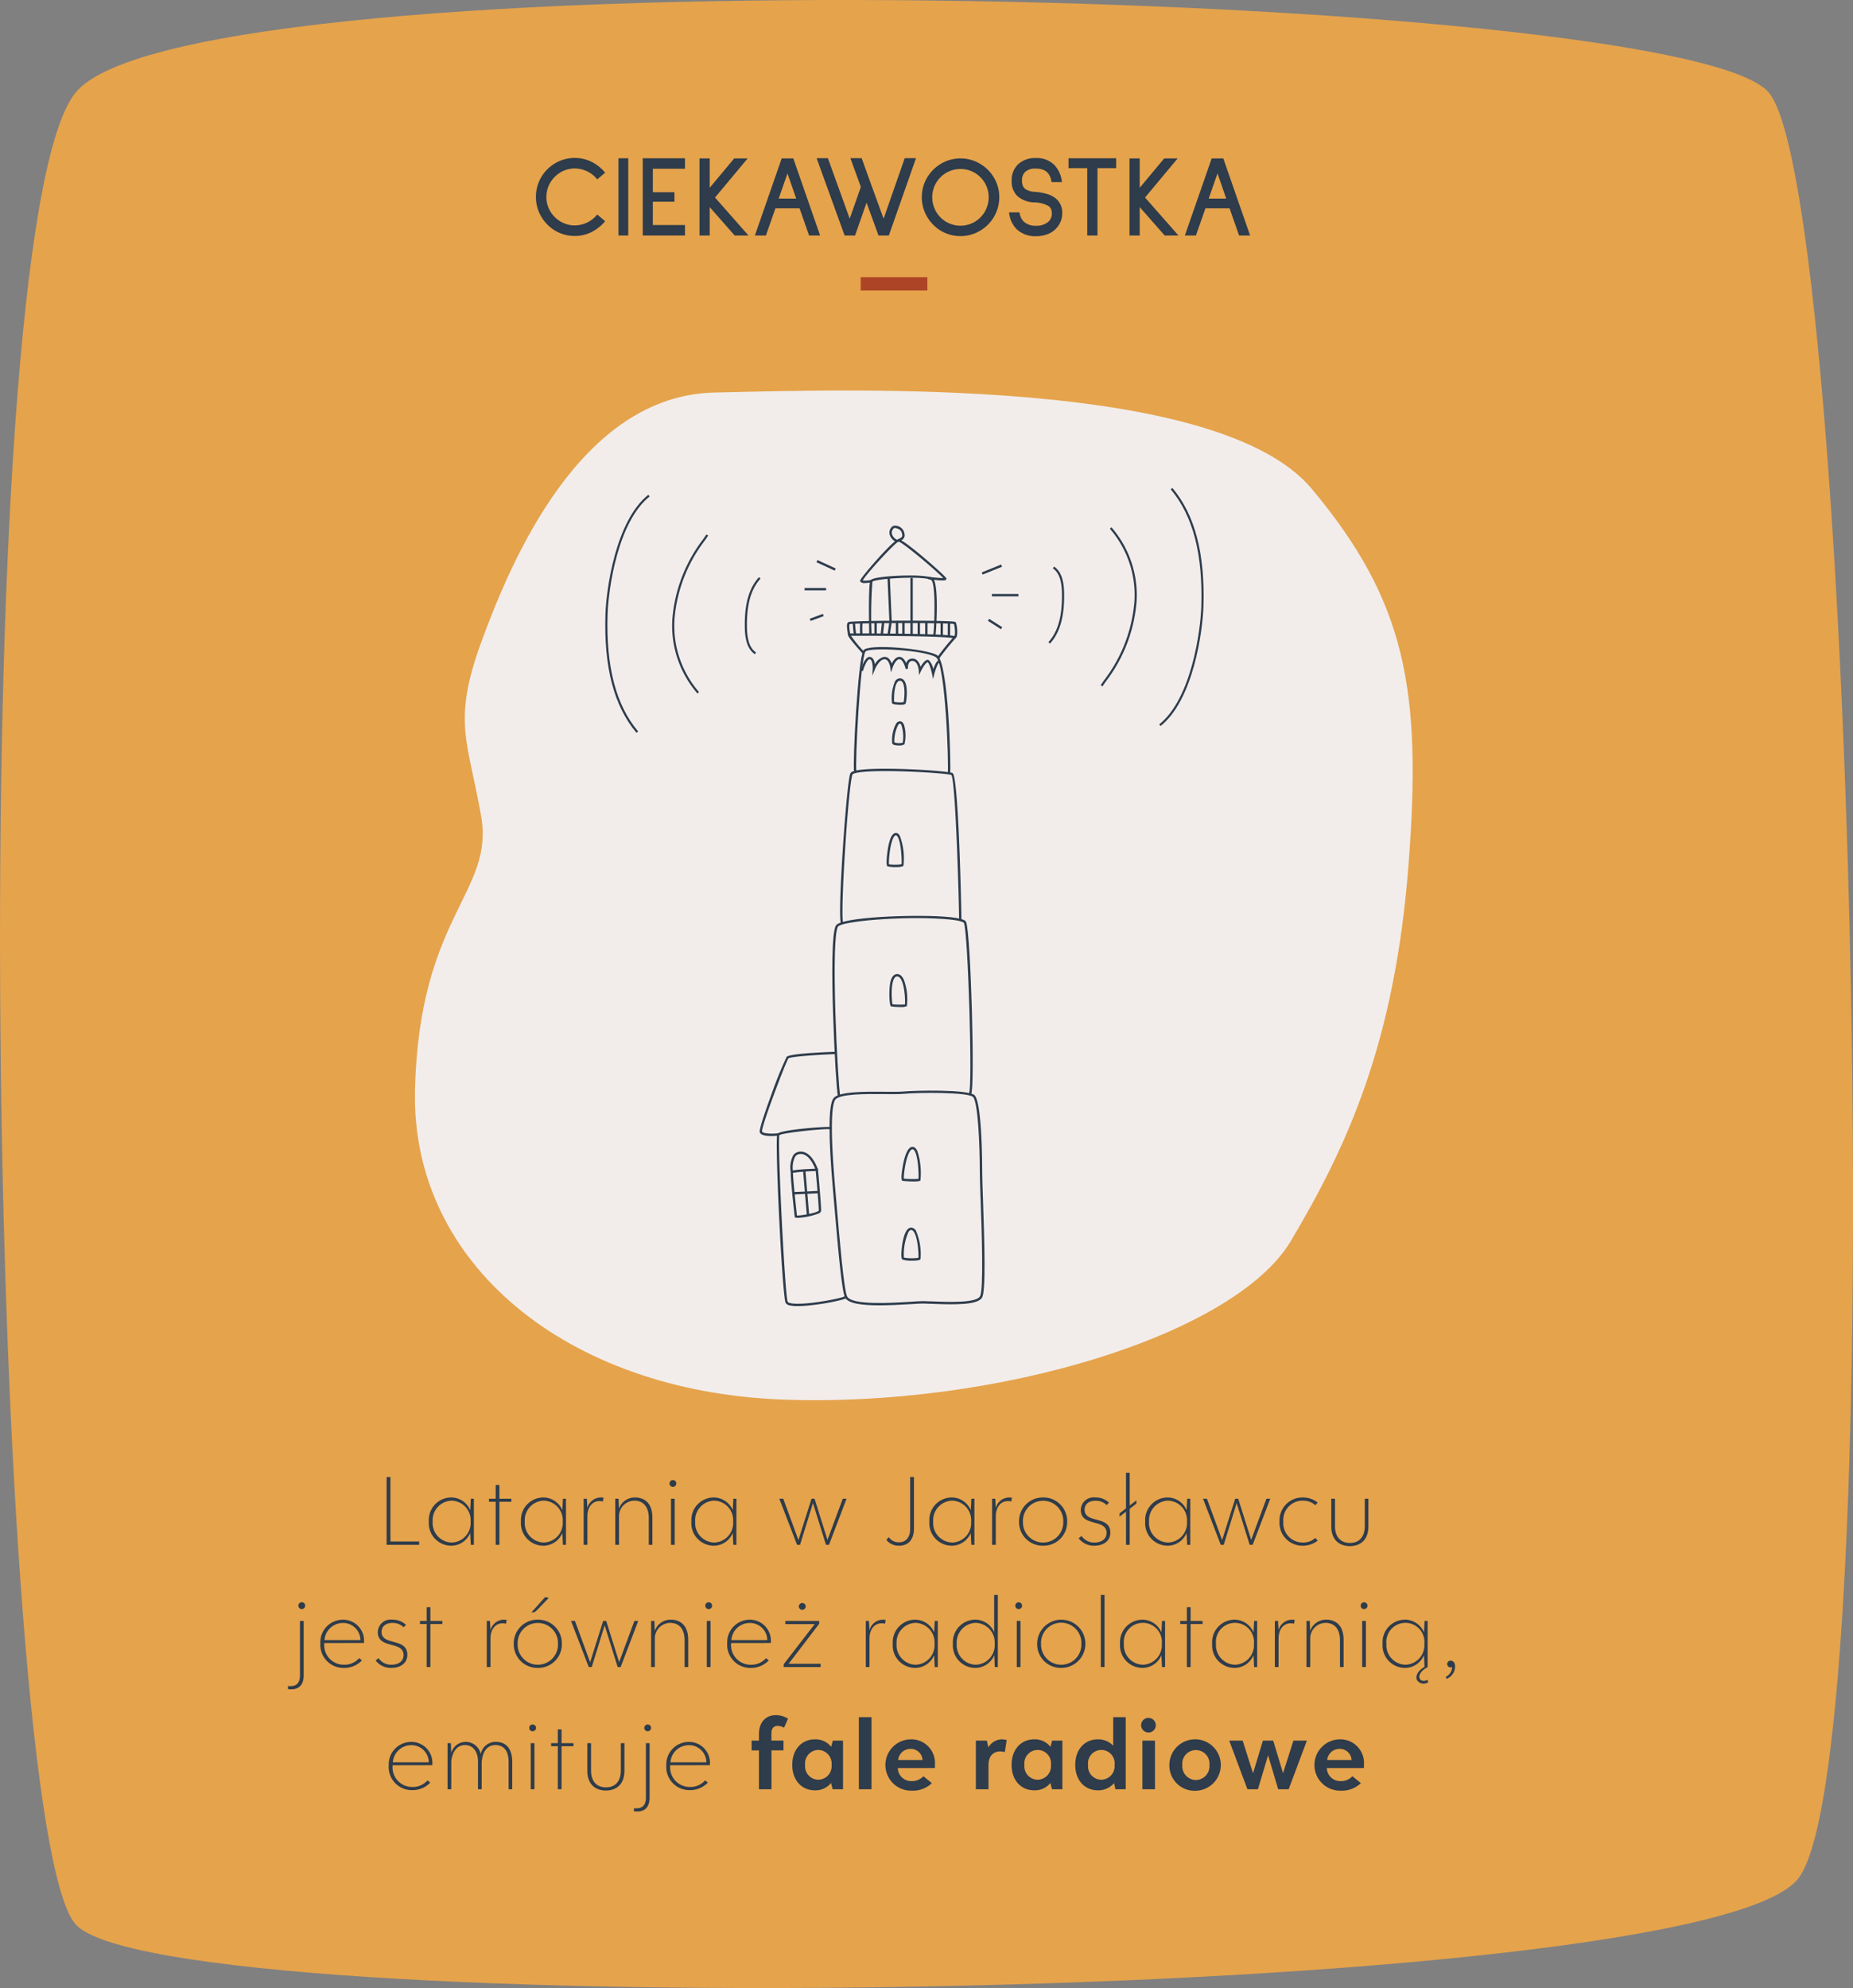 <svg xmlns="http://www.w3.org/2000/svg" width="303.278" height="325.37" viewBox="0 0 303.278 325.37">
  <rect x="0" y="0" width="303.278" height="325.37" fill="#808080" stroke="none"/>
  <g id="CIEKAWOSTKA_jaro" data-name="CIEKAWOSTKA jaro" transform="translate(-1070.847 -555.866)">
    <g id="CIEKAWOSTKA" transform="translate(1070.847 555.866)">
      <path id="Path_1283" data-name="Path 1283" d="M1083.183,571.06c18.641-23.253,263.313-17.026,277.2,0s20.106,271.177,4.9,292.1-268.007,23.972-282.1,7.6S1064.542,594.312,1083.183,571.06Z" transform="translate(-1070.847 -555.866)" fill="#e5a34c"/>
      <g id="CIEKAWOSTKA-2" transform="translate(86.956 23.543)" style="isolation: isolate">
        <path id="Path_2191" data-name="Path 2191" d="M7.106.076A6.186,6.186,0,0,1,4.655-.418,6.239,6.239,0,0,1,2.622-1.8,6.388,6.388,0,0,1,1.254-3.838,6.233,6.233,0,0,1,.76-6.308a6.339,6.339,0,0,1,.484-2.47A6.327,6.327,0,0,1,2.622-10.83,6.388,6.388,0,0,1,4.655-12.2a6.186,6.186,0,0,1,2.451-.494,6.182,6.182,0,0,1,2.7.608,6.818,6.818,0,0,1,2.28,1.8l-1.292,1.1a4.748,4.748,0,0,0-3.686-1.786,4.478,4.478,0,0,0-1.777.361A4.7,4.7,0,0,0,3.838-9.6,4.7,4.7,0,0,0,2.831-8.1a4.524,4.524,0,0,0-.361,1.8,4.524,4.524,0,0,0,.361,1.8A4.7,4.7,0,0,0,3.838-3.021,4.7,4.7,0,0,0,5.329-2.014a4.478,4.478,0,0,0,1.777.361,4.748,4.748,0,0,0,3.686-1.786l1.292,1.1A7.042,7.042,0,0,1,9.795-.532,6.121,6.121,0,0,1,7.106.076ZM14.269,0V-12.635h1.6V0ZM18.24,0V-12.635h6.916v1.71H19.893v3.838h3.534v1.558H19.893V-1.71h5.263V0ZM33.288,0,29.2-4.655V0H27.531V-12.616H29.2v4.807l4.009-4.807h2.2l-5.339,6.4L35.549,0ZM45.467,0,43.909-4.446H39.957L38.4,0H36.594l4.389-12.616h1.9L47.272,0ZM41.933-10.165,40.489-6.042h2.869ZM58.52,0H56.829L54.872-5.377,52.991,0h-1.71L46.7-12.654h1.843l3.572,9.9,1.824-5.187-1.71-4.712h1.843l1.672,4.636,1.919,5.263,3.458-9.9h1.843ZM70.243.095A6.221,6.221,0,0,1,67.8-.39a6.142,6.142,0,0,1-2.023-1.378A6.36,6.36,0,0,1,64.41-3.809a6.255,6.255,0,0,1-.494-2.461A6.221,6.221,0,0,1,64.4-8.712a6.355,6.355,0,0,1,1.378-2.042A6.417,6.417,0,0,1,67.8-12.122a6.118,6.118,0,0,1,2.441-.494,6.186,6.186,0,0,1,2.451.494,6.388,6.388,0,0,1,2.033,1.368A6.388,6.388,0,0,1,76.1-8.721a6.186,6.186,0,0,1,.494,2.451A6.255,6.255,0,0,1,76.1-3.809a6.36,6.36,0,0,1-1.368,2.042A6.388,6.388,0,0,1,72.694-.4,6.186,6.186,0,0,1,70.243.095Zm0-10.982a4.582,4.582,0,0,0-1.776.352,4.57,4.57,0,0,0-1.492,1,4.57,4.57,0,0,0-1,1.491,4.582,4.582,0,0,0-.352,1.776,4.662,4.662,0,0,0,.361,1.815,4.578,4.578,0,0,0,.988,1.492,4.57,4.57,0,0,0,1.492,1,4.582,4.582,0,0,0,1.776.352,4.582,4.582,0,0,0,1.777-.352,4.57,4.57,0,0,0,1.492-1A4.578,4.578,0,0,0,74.5-4.456,4.662,4.662,0,0,0,74.86-6.27a4.582,4.582,0,0,0-.352-1.776,4.57,4.57,0,0,0-1-1.491,4.57,4.57,0,0,0-1.492-1A4.582,4.582,0,0,0,70.243-10.887Zm14.9,2.147a2.929,2.929,0,0,0-.4-1.216,2.078,2.078,0,0,0-.845-.751,3.012,3.012,0,0,0-1.283-.237,2.4,2.4,0,0,0-1.805.551,1.929,1.929,0,0,0-.494,1.425,2.1,2.1,0,0,0,.152.865,1.3,1.3,0,0,0,.456.541,3.179,3.179,0,0,0,1.5.418,10.49,10.49,0,0,1,1.8.294,4.827,4.827,0,0,1,1.283.542,3,3,0,0,1,1.387,2.736A3.352,3.352,0,0,1,86.6-2.2a3.794,3.794,0,0,1-.8,1.159,3.826,3.826,0,0,1-1.435.874A5.238,5.238,0,0,1,82.65.114a4.463,4.463,0,0,1-3.211-1.14A4.51,4.51,0,0,1,78.2-3.762l.038-.019h1.672a2.485,2.485,0,0,0,.684,1.5,2.826,2.826,0,0,0,2,.684,3,3,0,0,0,1.9-.551,1.729,1.729,0,0,0,.7-1.425,2.075,2.075,0,0,0-.1-.694,1.172,1.172,0,0,0-.389-.523,4.812,4.812,0,0,0-2.413-.627A4.361,4.361,0,0,1,79.553-6.46a3.311,3.311,0,0,1-.931-2.508,3.571,3.571,0,0,1,1.007-2.641,4.006,4.006,0,0,1,2.964-1.064,3.975,3.975,0,0,1,3.078,1.2A4.761,4.761,0,0,1,86.849-8.74Zm7.524-2.28V0H90.991V-11.02H87.932v-1.615h7.79v1.615Zm11,11.02L99.579-4.655V0H97.907V-12.616h1.672v4.807l4.009-4.807h2.2l-5.339,6.4L105.925,0Zm12.179,0-1.558-4.446h-3.952L108.775,0H106.97l4.389-12.616h1.9L117.648,0Zm-3.534-10.165-1.444,4.123h2.869Z" transform="translate(0 15)" fill="#2e3c4b"/>
      </g>
      <rect id="Rectangle_45" data-name="Rectangle 45" width="10.91" height="2.182" transform="translate(140.87 45.364)" fill="#ae4426"/>
      <g id="Group_181" data-name="Group 181" transform="translate(67.908 63.916)">
        <path id="Path_1327" data-name="Path 1327" d="M1159.405,670.177c4.821-13.185,16.155-40.366,38.159-40.853S1280,626.7,1295.348,645.1s18.066,32.745,15.8,61.761-10.051,45.863-19.228,61.3-48.245,27.333-83.357,25.965-60.687-22.185-60.006-50.676,12.961-32.3,10.844-44.677S1154.584,683.362,1159.405,670.177Z" transform="translate(-1148.545 -628.996)" fill="#f2edeb"/>
      </g>
      <path id="Path_2190" data-name="Path 2190" d="M-79.432-.555V-11.1h-.624V0h5.326V-.555Zm13.158-6.991-.1,1.873a3.385,3.385,0,0,0-3.157-2.082A3.686,3.686,0,0,0-73.143-3.8,3.674,3.674,0,0,0-69.518.139a3.361,3.361,0,0,0,3.14-2.082l.1,1.943h.5V-7.546Zm-3.14,7.164A3.193,3.193,0,0,1-72.519-3.8a3.206,3.206,0,0,1,3.088-3.435A3.2,3.2,0,0,1-66.309-3.8,3.193,3.193,0,0,1-69.414-.382Zm9.775-7.164H-61.6V-9.8h-.607v2.255H-63.3v.5h1.093V0h.607V-7.043h1.96Zm8.439,0-.1,1.873a3.385,3.385,0,0,0-3.157-2.082A3.686,3.686,0,0,0-58.069-3.8,3.674,3.674,0,0,0-54.443.139,3.361,3.361,0,0,0-51.3-1.943L-51.2,0h.5V-7.546Zm-3.14,7.164A3.193,3.193,0,0,1-57.444-3.8a3.206,3.206,0,0,1,3.088-3.435A3.2,3.2,0,0,1-51.234-3.8,3.193,3.193,0,0,1-54.339-.382Zm9.272-7.372A2.3,2.3,0,0,0-47.2-6.037l-.087-1.509h-.52V0h.607V-4.753c.035-1.474.833-2.411,1.995-2.411a2.526,2.526,0,0,1,.538.069l.121-.607A2.189,2.189,0,0,0-45.067-7.754Zm5.664,0A2.749,2.749,0,0,0-42.04-5.9l-.052-1.648h-.538V0h.607V-4.632a2.544,2.544,0,0,1,2.515-2.6c1.37,0,2.359.885,2.359,2.88V0h.59V-4.458C-36.559-7.06-38.085-7.754-39.4-7.754Zm6.2-1.735a.548.548,0,0,0,.555-.555A.548.548,0,0,0-33.2-10.6a.548.548,0,0,0-.555.555A.548.548,0,0,0-33.2-9.489ZM-33.514,0h.607V-7.546h-.607Zm10.209-7.546-.1,1.873a3.385,3.385,0,0,0-3.157-2.082A3.686,3.686,0,0,0-30.175-3.8,3.674,3.674,0,0,0-26.549.139a3.361,3.361,0,0,0,3.14-2.082l.1,1.943h.5V-7.546Zm-3.14,7.164A3.193,3.193,0,0,1-29.551-3.8a3.206,3.206,0,0,1,3.088-3.435A3.2,3.2,0,0,1-23.34-3.8,3.193,3.193,0,0,1-26.445-.382ZM-5.4-7.546-7.9-.815l-2.116-6.731h-.5L-12.655-.781l-2.481-6.765h-.642L-12.88,0h.486l2.116-6.835L-8.144,0h.486l2.88-7.546ZM3.825.139c1.44,0,2.429-.919,2.429-2.845v-8.4H5.629v8.5c0,1.37-.677,2.186-1.821,2.186a1.94,1.94,0,0,1-1.683-.85L1.743-.8A2.583,2.583,0,0,0,3.825.139ZM15.647-7.546l-.1,1.873a3.385,3.385,0,0,0-3.157-2.082A3.686,3.686,0,0,0,8.778-3.8,3.674,3.674,0,0,0,12.4.139a3.361,3.361,0,0,0,3.14-2.082L15.647,0h.5V-7.546ZM12.507-.382A3.193,3.193,0,0,1,9.4-3.8,3.206,3.206,0,0,1,12.49-7.234,3.2,3.2,0,0,1,15.612-3.8,3.193,3.193,0,0,1,12.507-.382Zm9.272-7.372a2.3,2.3,0,0,0-2.134,1.717l-.087-1.509h-.52V0h.607V-4.753c.035-1.474.833-2.411,1.995-2.411a2.526,2.526,0,0,1,.538.069L22.3-7.7A2.189,2.189,0,0,0,21.779-7.754ZM27.391.139A3.86,3.86,0,0,0,31.329-3.8a3.874,3.874,0,0,0-3.938-3.955A3.874,3.874,0,0,0,23.453-3.8,3.86,3.86,0,0,0,27.391.139Zm0-.52a3.291,3.291,0,0,1-3.3-3.417,3.291,3.291,0,0,1,3.3-3.417,3.291,3.291,0,0,1,3.3,3.417A3.291,3.291,0,0,1,27.391-.382Zm5.82-.694A3.1,3.1,0,0,0,35.778.139c1.527,0,2.619-.8,2.619-2.134,0-2.862-4.2-1.44-4.215-3.73-.017-.919.677-1.492,1.752-1.492a2.465,2.465,0,0,1,1.856.711l.382-.4a3.144,3.144,0,0,0-2.238-.85A2.1,2.1,0,0,0,33.558-5.69c.035,2.793,4.215,1.37,4.215,3.73,0,.971-.763,1.579-1.995,1.579a2.471,2.471,0,0,1-2.1-1.076Zm9.445-6.21-1.093.85V-11.8h-.607v5.829L39.9-5.152v.538l1.058-.815V0h.607V-5.9l1.093-.85Zm8.318-.26-.1,1.873a3.385,3.385,0,0,0-3.157-2.082A3.686,3.686,0,0,0,44.1-3.8,3.674,3.674,0,0,0,47.73.139a3.361,3.361,0,0,0,3.14-2.082L50.974,0h.5V-7.546ZM47.834-.382A3.193,3.193,0,0,1,44.729-3.8a3.206,3.206,0,0,1,3.088-3.435A3.2,3.2,0,0,1,50.939-3.8,3.193,3.193,0,0,1,47.834-.382ZM63.941-7.546l-2.5,6.731L59.327-7.546h-.5L56.69-.781,54.209-7.546h-.642L56.464,0h.486l2.116-6.835L61.2,0h.486l2.88-7.546ZM69.9.139a3.88,3.88,0,0,0,2.429-.833l-.382-.434A2.989,2.989,0,0,1,69.9-.382a3.164,3.164,0,0,1-3.192-3.435A3.159,3.159,0,0,1,69.9-7.234a2.989,2.989,0,0,1,2.047.746l.382-.434A3.88,3.88,0,0,0,69.9-7.754a3.75,3.75,0,0,0-3.816,3.938A3.745,3.745,0,0,0,69.9.139ZM77.61.208c1.37,0,3.018-.711,3.018-3.261V-7.546h-.59v4.493c0,1.683-.867,2.741-2.429,2.741-1.579,0-2.446-1.058-2.446-2.741V-7.546h-.607v4.493C74.557-.5,76.205.208,77.61.208Zm-171.553,10.3a.548.548,0,0,0,.555-.555.548.548,0,0,0-.555-.555.548.548,0,0,0-.555.555A.548.548,0,0,0-93.942,10.511Zm.312,10.825V12.454h-.607v8.864c0,1.3-.555,1.926-1.96,1.787v.5C-94.862,23.782-93.63,23.348-93.63,21.336Zm9.879-5.273V15.75a3.421,3.421,0,0,0-3.469-3.5A3.688,3.688,0,0,0-90.9,16.1a3.785,3.785,0,0,0,3.851,4.042A3.975,3.975,0,0,0-84.1,18.907l-.451-.364a3.189,3.189,0,0,1-2.5,1.076,3.2,3.2,0,0,1-3.209-3.5v-.052Zm-3.469-3.279a2.836,2.836,0,0,1,2.88,2.81h-5.881A3.013,3.013,0,0,1-87.22,12.784Zm5.369,6.141a3.1,3.1,0,0,0,2.567,1.214c1.527,0,2.619-.8,2.619-2.134,0-2.862-4.2-1.44-4.215-3.73-.017-.919.677-1.492,1.752-1.492a2.465,2.465,0,0,1,1.856.711l.382-.4a3.144,3.144,0,0,0-2.238-.85A2.1,2.1,0,0,0-81.5,14.31c.035,2.793,4.215,1.37,4.215,3.73,0,.971-.763,1.579-1.995,1.579a2.471,2.471,0,0,1-2.1-1.076Zm10.92-6.47h-1.96V10.2H-73.5v2.255h-1.093v.5H-73.5V20h.607V12.957h1.96Zm10.009-.208a2.3,2.3,0,0,0-2.134,1.717l-.087-1.509h-.52V20h.607V15.247c.035-1.474.833-2.411,1.995-2.411a2.526,2.526,0,0,1,.538.069l.121-.607A2.189,2.189,0,0,0-60.922,12.246Zm5.664-1.752,1.752-1.821-.607-.121-2.238,2.5h.243C-55.883,11.049-55.71,10.98-55.259,10.494Zm-.052,9.645A3.86,3.86,0,0,0-51.373,16.2a3.874,3.874,0,0,0-3.938-3.955A3.874,3.874,0,0,0-59.248,16.2,3.86,3.86,0,0,0-55.311,20.139Zm0-.52a3.291,3.291,0,0,1-3.3-3.417,3.291,3.291,0,0,1,3.3-3.417,3.291,3.291,0,0,1,3.3,3.417A3.291,3.291,0,0,1-55.311,19.618ZM-39.5,12.454-42,19.185l-2.116-6.731h-.5l-2.134,6.765-2.481-6.765h-.642l2.9,7.546h.486l2.116-6.835L-42.24,20h.486l2.88-7.546Zm5.959-.208A2.749,2.749,0,0,0-36.177,14.1l-.052-1.648h-.538V20h.607V15.368a2.544,2.544,0,0,1,2.515-2.6c1.37,0,2.359.885,2.359,2.88V20h.59V15.542C-30.7,12.94-32.222,12.246-33.54,12.246Zm6.2-1.735a.548.548,0,0,0,.555-.555.548.548,0,0,0-.555-.555.548.548,0,0,0-.555.555A.548.548,0,0,0-27.339,10.511ZM-27.651,20h.607V12.454h-.607Zm10.486-3.938V15.75a3.421,3.421,0,0,0-3.469-3.5A3.688,3.688,0,0,0-24.312,16.1a3.785,3.785,0,0,0,3.851,4.042,3.975,3.975,0,0,0,2.949-1.232l-.451-.364a3.189,3.189,0,0,1-2.5,1.076,3.2,3.2,0,0,1-3.209-3.5v-.052Zm-3.469-3.279a2.836,2.836,0,0,1,2.88,2.81h-5.881A3.013,3.013,0,0,1-20.634,12.784Zm8.613-2.151a.559.559,0,0,0,.555-.555.559.559,0,0,0-.555-.555.563.563,0,0,0-.572.555A.563.563,0,0,0-12.021,10.633Zm-2.238,8.83,5-6.54v-.468H-14.8v.52h4.805l-5.065,6.557V20H-9.02v-.538ZM1.11,12.246a2.3,2.3,0,0,0-2.134,1.717l-.087-1.509h-.52V20h.607V15.247c.035-1.474.833-2.411,1.995-2.411a2.526,2.526,0,0,1,.538.069l.121-.607A2.189,2.189,0,0,0,1.11,12.246Zm8.543.208-.1,1.873a3.385,3.385,0,0,0-3.157-2.082A3.686,3.686,0,0,0,2.784,16.2,3.674,3.674,0,0,0,6.41,20.139a3.361,3.361,0,0,0,3.14-2.082L9.654,20h.5V12.454Zm-3.14,7.164A3.193,3.193,0,0,1,3.409,16.2,3.206,3.206,0,0,1,6.5,12.766,3.2,3.2,0,0,1,9.619,16.2,3.193,3.193,0,0,1,6.514,19.618ZM19.377,8.2v6.089a3.375,3.375,0,0,0-3.14-2.047A3.686,3.686,0,0,0,12.629,16.2a3.674,3.674,0,0,0,3.626,3.938,3.361,3.361,0,0,0,3.14-2.082L19.481,20h.5V8.2ZM16.358,19.618A3.193,3.193,0,0,1,13.253,16.2a3.206,3.206,0,0,1,3.088-3.435A3.2,3.2,0,0,1,19.463,16.2,3.193,3.193,0,0,1,16.358,19.618Zm7.034-9.107a.555.555,0,1,0-.555-.555A.548.548,0,0,0,23.392,10.511ZM23.08,20h.607V12.454H23.08Zm7.277.139A3.946,3.946,0,1,0,26.419,16.2,3.86,3.86,0,0,0,30.357,20.139Zm0-.52a3.291,3.291,0,0,1-3.3-3.417,3.3,3.3,0,1,1,6.592,0A3.291,3.291,0,0,1,30.357,19.618ZM36.836,20h.607V8.2h-.607Zm10.018-7.546-.1,1.873a3.385,3.385,0,0,0-3.157-2.082A3.686,3.686,0,0,0,39.985,16.2a3.674,3.674,0,0,0,3.626,3.938,3.361,3.361,0,0,0,3.14-2.082l.1,1.943h.5V12.454Zm-3.14,7.164A3.193,3.193,0,0,1,40.609,16.2a3.121,3.121,0,1,1,6.21,0A3.193,3.193,0,0,1,43.714,19.618Zm9.775-7.164h-1.96V10.2h-.607v2.255H49.829v.5h1.093V20h.607V12.957h1.96Zm8.439,0-.1,1.873a3.385,3.385,0,0,0-3.157-2.082A3.686,3.686,0,0,0,55.059,16.2a3.674,3.674,0,0,0,3.626,3.938,3.361,3.361,0,0,0,3.14-2.082l.1,1.943h.5V12.454Zm-3.14,7.164A3.193,3.193,0,0,1,55.684,16.2a3.121,3.121,0,1,1,6.21,0A3.193,3.193,0,0,1,58.789,19.618Zm9.272-7.372a2.3,2.3,0,0,0-2.134,1.717l-.087-1.509h-.52V20h.607V15.247c.035-1.474.833-2.411,1.995-2.411a2.526,2.526,0,0,1,.538.069l.121-.607A2.189,2.189,0,0,0,68.061,12.246Zm5.664,0A2.749,2.749,0,0,0,71.088,14.1l-.052-1.648H70.5V20h.607V15.368a2.544,2.544,0,0,1,2.515-2.6c1.37,0,2.359.885,2.359,2.88V20h.59V15.542C76.569,12.94,75.043,12.246,73.724,12.246Zm6.2-1.735a.555.555,0,1,0-.555-.555A.548.548,0,0,0,79.926,10.511ZM79.614,20h.607V12.454h-.607Zm10.694,2.1c-1.388.659-2.012-.85-.312-1.891L90.308,20h.017V12.454h-.5l-.1,1.873a3.385,3.385,0,0,0-3.157-2.082A3.686,3.686,0,0,0,82.953,16.2a3.674,3.674,0,0,0,3.626,3.938,3.361,3.361,0,0,0,3.14-2.082l.1,1.908c-1.162.677-1.527,1.561-1.232,2.168a1.283,1.283,0,0,0,1.839.33Zm-3.626-2.481A3.193,3.193,0,0,1,83.578,16.2a3.121,3.121,0,1,1,6.21,0A3.193,3.193,0,0,1,86.683,19.618Zm6.757,2.307a2.192,2.192,0,0,0,1.37-1.856c.069-.607-.208-1.11-.694-1.11a.542.542,0,0,0-.59.572.562.562,0,0,0,.815.468A1.875,1.875,0,0,1,93.3,21.6ZM-72.567,36.062V35.75a3.421,3.421,0,0,0-3.469-3.5A3.688,3.688,0,0,0-79.714,36.1a3.785,3.785,0,0,0,3.851,4.042,3.975,3.975,0,0,0,2.949-1.232l-.451-.364a3.189,3.189,0,0,1-2.5,1.076,3.2,3.2,0,0,1-3.209-3.5v-.052Zm-3.469-3.279a2.836,2.836,0,0,1,2.88,2.81h-5.881A3.013,3.013,0,0,1-76.036,32.784Zm13.9-.538a2.466,2.466,0,0,0-2.515,1.995,2.508,2.508,0,0,0-2.481-1.995,2.431,2.431,0,0,0-2.342,1.821l-.069-1.613h-.538V40h.607V35.455c.139-1.631,1.006-2.689,2.22-2.689,1.353,0,2.151,1.093,2.151,2.654V40h.607V35.594c.121-1.821.954-2.828,2.238-2.828,1.492,0,2.168,1.093,2.168,2.758V40h.59V35.524C-59.5,32.957-60.883,32.246-62.132,32.246Zm5.976-1.735a.548.548,0,0,0,.555-.555.548.548,0,0,0-.555-.555.548.548,0,0,0-.555.555A.548.548,0,0,0-56.156,30.511ZM-56.469,40h.607V32.454h-.607Zm7-7.546h-1.96V30.2h-.607v2.255h-1.093v.5h1.093V40h.607V32.957h1.96Zm5.317,7.754c1.37,0,3.018-.711,3.018-3.261V32.454h-.59v4.493c0,1.683-.867,2.741-2.429,2.741-1.579,0-2.446-1.058-2.446-2.741V32.454h-.607v4.493C-47.205,39.5-45.557,40.208-44.152,40.208Zm6.826-9.7a.548.548,0,0,0,.555-.555.548.548,0,0,0-.555-.555.548.548,0,0,0-.555.555A.548.548,0,0,0-37.326,30.511Zm.312,10.825V32.454h-.607v8.864c0,1.3-.555,1.926-1.96,1.787v.5C-38.246,43.782-37.014,43.348-37.014,41.336Zm9.879-5.273V35.75a3.421,3.421,0,0,0-3.469-3.5A3.688,3.688,0,0,0-34.282,36.1a3.785,3.785,0,0,0,3.851,4.042,3.975,3.975,0,0,0,2.949-1.232l-.451-.364a3.189,3.189,0,0,1-2.5,1.076,3.2,3.2,0,0,1-3.209-3.5v-.052ZM-30.6,32.784a2.836,2.836,0,0,1,2.88,2.81h-5.881A3.013,3.013,0,0,1-30.6,32.784Zm14.554-3.157a2.315,2.315,0,0,1,1.041.295l.642-1.474a3.689,3.689,0,0,0-2.03-.572c-1.457,0-2.723,1.006-2.723,3.105v1.058h-1.2v1.6h1.2V40h2.047V33.634H-15.1v-1.6h-1.978V30.823C-17.074,30.112-16.761,29.627-16.05,29.627Zm9.012,2.411-.26,1.023A3.261,3.261,0,0,0-9.97,31.83c-2.064,0-3.695,1.561-3.695,4.181s1.631,4.163,3.695,4.163a3.276,3.276,0,0,0,2.654-1.2L-7.056,40h1.7V32.038Zm-2.394,6.4a2.194,2.194,0,0,1-2.134-2.429,2.209,2.209,0,0,1,2.134-2.446,2.23,2.23,0,0,1,2.2,2.446A2.215,2.215,0,0,1-9.432,38.439ZM-2.763,40H-.7V28.2H-2.763ZM9.684,35.958A3.871,3.871,0,0,0,5.659,31.83a4.2,4.2,0,1,0,.243,8.4,4.476,4.476,0,0,0,3.279-1.232L7.793,37.866a2.471,2.471,0,0,1-1.926.8,2.18,2.18,0,0,1-2.255-2.134H9.684ZM5.659,33.391a1.915,1.915,0,0,1,1.995,1.821H3.665A2.02,2.02,0,0,1,5.659,33.391ZM20.543,31.83a2.649,2.649,0,0,0-2.116,1.318l-.243-1.11h-1.8V40h2.064V36.062c0-1.405.711-2.255,1.926-2.255a2.4,2.4,0,0,1,.746.121l.312-1.978A3.016,3.016,0,0,0,20.543,31.83Zm8.318.208-.26,1.023a3.261,3.261,0,0,0-2.671-1.232c-2.064,0-3.695,1.561-3.695,4.181s1.631,4.163,3.695,4.163a3.276,3.276,0,0,0,2.654-1.2L28.844,40h1.7V32.038Zm-2.394,6.4a2.194,2.194,0,0,1-2.134-2.429,2.184,2.184,0,1,1,4.337,0A2.215,2.215,0,0,1,26.467,38.439ZM38.861,28.2V32.87a3.343,3.343,0,0,0-2.515-1.041c-2.064,0-3.695,1.561-3.695,4.181s1.631,4.163,3.695,4.163A3.367,3.367,0,0,0,39,38.994L39.226,40h1.683V28.2ZM36.884,38.439A2.194,2.194,0,0,1,34.75,36.01a2.184,2.184,0,1,1,4.337,0A2.215,2.215,0,0,1,36.884,38.439Zm7.763-7.719a1.2,1.2,0,1,0-1.214-1.2A1.218,1.218,0,0,0,44.647,30.719ZM43.641,40H45.7V32.038H43.641Zm8.752.243a4.209,4.209,0,1,0-4.337-4.2A4.13,4.13,0,0,0,52.392,40.243Zm0-1.752a2.263,2.263,0,0,1-2.22-2.446,2.232,2.232,0,1,1,4.441,0A2.263,2.263,0,0,1,52.392,38.491ZM68.36,32.038l-1.7,5.326-1.613-5.326H63.364l-1.613,5.343-1.7-5.343h-2.2L60.831,40h1.717l1.665-5.568L65.862,40h1.717l2.984-7.962ZM79.9,35.958A3.871,3.871,0,0,0,75.88,31.83a4.2,4.2,0,1,0,.243,8.4A4.476,4.476,0,0,0,79.4,38.994l-1.388-1.128a2.471,2.471,0,0,1-1.926.8,2.18,2.18,0,0,1-2.255-2.134H79.9ZM75.88,33.391a1.915,1.915,0,0,1,1.995,1.821h-3.99A2.02,2.02,0,0,1,75.88,33.391Z" transform="translate(143.334 252.831)" fill="#2e3c4b"/>
    </g>
    <g id="jarosławiec" transform="translate(1195.189 641.888)">
      <path id="Path_2155" data-name="Path 2155" d="M1234.343,795.229c-2.836,0-5.119-.288-5.618-1.285h0c-.52-1.041-1.115-7.6-1.729-14.8-.081-.953-.156-1.819-.22-2.542-.794-8.965-.782-14.092.036-15.236s5.011-1.118,8.364-1.089c1.267.011,2.362.022,3.021-.038,2.111-.192,10.525-.364,11.689.567,1.232.986,1.294,10.915,1.294,12.9,0,.685.053,2.168.119,4.043.267,7.606.477,15.124-.144,16.211-.7,1.224-4.449,1.176-8.225,1.021-.615-.025-1.133-.046-1.488-.046-.371,0-1.038.042-1.883.094C1237.794,795.133,1235.977,795.229,1234.343,795.229Zm-5.273-1.457c.737,1.474,7.307,1.063,10.464.866.85-.053,1.523-.1,1.906-.1.358,0,.882.021,1.5.046,2.528.1,7.235.3,7.876-.827.619-1.082.277-10.79.093-16.006-.065-1.88-.118-3.365-.118-4.057,0-4.692-.306-11.92-1.15-12.594-.951-.76-8.676-.733-11.413-.485-.677.062-1.78.052-3.059.04-2.921-.028-7.336-.067-8.047.927-.429.6-1,3.347.035,14.978.064.725.138,1.591.219,2.544.434,5.087,1.161,13.6,1.691,14.662Z" transform="translate(-1214.762 -667.619)" fill="#2e3c4b"/>
      <path id="Path_2156" data-name="Path 2156" d="M1227.627,756.9c-.193-.721-.6-7.169-.8-13.664-.183-5.858-.248-13.093.473-14.294.821-1.368,12.288-1.817,17.57-1.458,3.456.234,3.66.711,3.737.891.75,1.748,1.486,27.037.821,28.187l-.334-.193c.589-1.043-.173-26.282-.841-27.841-.019-.045-.279-.446-3.409-.658-6.979-.472-16.679.381-17.214,1.272-.517.863-.67,6-.418,14.085.2,6.358.607,12.888.791,13.576Z" transform="translate(-1214.827 -663.497)" fill="#2e3c4b"/>
      <path id="Path_2157" data-name="Path 2157" d="M1228.328,725.2c-.415-.823.1-9.409.271-12.021.343-5.3.871-11.49,1.224-12.546a.67.67,0,0,1,.424-.367c2.342-.969,15.524-.148,16.329.255,1.025.513,1.467,23.844,1.448,24.068l-.384-.031c.038-1.274-.541-22.813-1.266-23.713-.726-.356-13.788-1.127-15.978-.224-.184.076-.207.133-.208.133-.716,2.149-2.034,23.245-1.516,24.272Z" transform="translate(-1215.012 -660.025)" fill="#2e3c4b"/>
      <path id="Path_2158" data-name="Path 2158" d="M1246.5,697.848l-.383-.044c.176-1.532-.374-18.132-1.948-19.116-1.905-1.19-11.033-1.663-11.533-.914-.84,1.26-1.73,18.29-1.472,19.662l-.378.071c-.276-1.461.62-18.58,1.53-19.946.756-1.138,10.376-.249,12.057.8C1246.239,679.529,1246.661,696.419,1246.5,697.848Z" transform="translate(-1215.335 -657.154)" fill="#2e3c4b"/>
      <path id="Path_2159" data-name="Path 2159" d="M1244.525,678.321l-.308-.232a38.523,38.523,0,0,1,2.789-3.43c.211-.149.109-1.589-.043-2.023-1.149-.219-16.3-.2-17.1.028a3.7,3.7,0,0,0,.062,1.185,4.328,4.328,0,0,1,.057.515,20.786,20.786,0,0,0,2.34,2.865l-.286.26c-.911-1-2.439-2.735-2.439-3.125a4.231,4.231,0,0,0-.053-.461c-.113-.794-.17-1.37.139-1.577.423-.281,16.374-.33,17.416-.053a.266.266,0,0,1,.18.128c.168.335.448,2.254-.068,2.584A39.981,39.981,0,0,0,1244.525,678.321Z" transform="translate(-1215.174 -656.532)" fill="#2e3c4b"/>
      <path id="Path_2160" data-name="Path 2160" d="M1244.45,673.573l-.374-.094c.181-.718.5-8.407-.29-9.077-.927-.784-9.2-.282-9.651.244a73.528,73.528,0,0,0-.129,8.648l-.384.049c-.009-.072-.2-8.268.187-8.9.089-.144.324-.314,1.4-.487,2.394-.382,7.988-.551,8.822.155C1245.105,665.013,1244.545,673.2,1244.45,673.573Z" transform="translate(-1215.692 -655.465)" fill="#2e3c4b"/>
      <path id="Path_2161" data-name="Path 2161" d="M1232.683,664.008a.917.917,0,0,1-.714-.206.288.288,0,0,1-.008-.29c.3-.7,5.4-6.575,6.217-6.666h.02c.907,0,7.521,5.849,7.8,6.341l.064.109-.064.148c-.066.091-.221.3-2.98-.085l.054-.383a20.6,20.6,0,0,0,2.452.226c-1.007-1.107-6.664-5.893-7.321-5.97-.557.152-5.38,5.4-5.865,6.368a4.349,4.349,0,0,0,1.387-.1l.076.378A6.173,6.173,0,0,1,1232.683,664.008Z" transform="translate(-1215.485 -654.611)" fill="#2e3c4b"/>
      <path id="Path_2162" data-name="Path 2162" d="M1238.687,656.968a.767.767,0,0,1-.324-.078,1.907,1.907,0,0,1-.951-1.257,1.357,1.357,0,0,1,.385-1.134.787.787,0,0,1,.728-.187h0a1.523,1.523,0,0,1,1.337,1.293.918.918,0,0,1-.618,1.128c-.081.045-.166.09-.25.144A.558.558,0,0,1,1238.687,656.968Zm-.359-2.293a.392.392,0,0,0-.273.112.98.98,0,0,0-.261.8,1.535,1.535,0,0,0,.731.957.267.267,0,0,0,.26.015c.093-.06.186-.111.276-.16.341-.184.512-.277.423-.712-.119-.584-.384-.835-1.049-.995h0A.463.463,0,0,0,1238.327,654.674Z" transform="translate(-1216.175 -654.289)" fill="#2e3c4b"/>
      <path id="Path_2163" data-name="Path 2163" d="M1247.084,675.3c-.981-.4-12.774-.455-17.243-.444v-.385c.655,0,16.137-.043,17.391.473Z" transform="translate(-1215.222 -656.832)" fill="#2e3c4b"/>
      <path id="Path_2164" data-name="Path 2164" d="M1230.946,674.6c-.2,0-.289,0-.413-2.13l.385-.023a14.528,14.528,0,0,0,.184,1.857l-.156.063Z" transform="translate(-1215.31 -656.577)" fill="#2e3c4b"/>
      <path id="Path_2165" data-name="Path 2165" d="M1231.922,674.442a15.576,15.576,0,0,1,0-1.992l.385.019a14.714,14.714,0,0,0,0,1.9Z" transform="translate(-1215.48 -656.577)" fill="#2e3c4b"/>
      <rect id="Rectangle_243" data-name="Rectangle 243" width="0.385" height="1.956" transform="translate(18.769 15.882)" fill="#2e3c4b"/>
      <rect id="Rectangle_244" data-name="Rectangle 244" width="1.974" height="0.385" transform="matrix(0.108, -0.994, 0.994, 0.108, 19.789, 17.824)" fill="#2e3c4b"/>
      <rect id="Rectangle_245" data-name="Rectangle 245" width="0.385" height="2.308" transform="translate(22.279 15.753)" fill="#2e3c4b"/>
      <rect id="Rectangle_246" data-name="Rectangle 246" width="0.385" height="2.078" transform="translate(23.331 15.753)" fill="#2e3c4b"/>
      <rect id="Rectangle_247" data-name="Rectangle 247" width="0.385" height="2.169" transform="translate(25.846 15.756)" fill="#2e3c4b"/>
      <rect id="Rectangle_248" data-name="Rectangle 248" width="0.385" height="2.297" transform="translate(27.079 15.763)" fill="#2e3c4b"/>
      <rect id="Rectangle_249" data-name="Rectangle 249" width="0.385" height="2.178" transform="translate(29.599 15.882)" fill="#2e3c4b"/>
      <rect id="Rectangle_250" data-name="Rectangle 250" width="0.385" height="2.408" transform="translate(30.778 15.882)" fill="#2e3c4b"/>
      <path id="Path_2166" data-name="Path 2166" d="M1237.428,673.4l-.382-.057.312-2.1-.313-7.162.385-.016.312,7.2Z" transform="translate(-1216.13 -655.521)" fill="#2e3c4b"/>
      <rect id="Rectangle_251" data-name="Rectangle 251" width="0.385" height="9.506" transform="translate(24.666 8.554)" fill="#2e3c4b"/>
      <path id="Path_2167" data-name="Path 2167" d="M1219.726,796.207a5.988,5.988,0,0,1-1.269-.107.95.95,0,0,1-.7-.423c-.563-1.145-1.818-27-1.343-27.667s8.264-1.252,8.739-1.1a.222.222,0,0,1,.174.212l-.385,0,.193,0-.1.155c-.517-.169-7.668.531-8.3.956-.33,1.438.912,26.353,1.365,27.275.02.039.1.14.44.218,2.033.469,8.5-.78,8.991-1.162l.237.305C1227.243,795.278,1222.448,796.207,1219.726,796.207Z" transform="translate(-1213.518 -668.476)" fill="#2e3c4b"/>
      <path id="Path_2168" data-name="Path 2168" d="M1215.036,766.605c-.827,0-1.756-.118-1.91-.63-.137-.458.981-3.667,1.943-6.279a63.264,63.264,0,0,1,2.456-6.054c.449-.524,6.269-.769,8.043-.832l.013.385c-3.556.126-7.435.423-7.767.7-.378.459-4.458,11.16-4.317,11.971.1.33,1.453.418,2.653.287l.042.384A11.4,11.4,0,0,1,1215.036,766.605Z" transform="translate(-1213.115 -666.703)" fill="#2e3c4b"/>
      <path id="Path_2169" data-name="Path 2169" d="M1220.059,782.746a.976.976,0,0,1-.389-.052l-.089-.048-.011-.1c-.793-7.123-.656-7.329-.613-7.4.06-.089.2-.3,4.228-.443l.184-.007.016.182c.06.639.573,6.256.5,6.765-.027.192-.228.315-.378.39A11.058,11.058,0,0,1,1220.059,782.746Zm-.121-.378c.633.06,3.364-.457,3.569-.8.044-.324-.263-3.983-.49-6.474a32.015,32.015,0,0,0-3.724.286C1219.269,776.015,1219.662,779.878,1219.938,782.368Z" transform="translate(-1213.846 -669.46)" fill="#2e3c4b"/>
      <path id="Path_2170" data-name="Path 2170" d="M1218.919,774.885a4.259,4.259,0,0,1,.425-2.811,1.438,1.438,0,0,1,1.066-.56c1.953-.154,2.917,2.8,2.958,2.923l-.368.116c-.01-.028-.9-2.785-2.56-2.653a1.053,1.053,0,0,0-.792.412,3.971,3.971,0,0,0-.349,2.508Z" transform="translate(-1213.837 -669.058)" fill="#2e3c4b"/>
      <rect id="Rectangle_252" data-name="Rectangle 252" width="0.386" height="7.475" transform="translate(7.084 105.453) rotate(-4.836)" fill="#2e3c4b"/>
      <rect id="Rectangle_253" data-name="Rectangle 253" width="4.15" height="0.386" transform="matrix(0.999, -0.048, 0.048, 0.999, 5.507, 109.076)" fill="#2e3c4b"/>
      <path id="Path_2171" data-name="Path 2171" d="M1241.453,791.148a4.755,4.755,0,0,1-1.659-.193h0c-.328-.242-.077-2.7.321-3.9.287-.87.671-1.312,1.141-1.312a.938.938,0,0,1,.782.527,9.7,9.7,0,0,1,.739,4.613.409.409,0,0,1-.292.187A5.174,5.174,0,0,1,1241.453,791.148Zm-1.4-.493a7.971,7.971,0,0,0,2.381.031c.052-.4-.06-3.361-.8-4.318-.263-.343-.554-.319-.824.08A9.014,9.014,0,0,0,1240.055,790.655Z" transform="translate(-1216.458 -670.852)" fill="#2e3c4b"/>
      <path id="Path_2172" data-name="Path 2172" d="M1241.669,776.285c-.819,0-1.8-.093-1.809-.1h0c-.117-.032-.362-.1-.038-2.114.207-1.294.695-3.451,1.636-3.451h.031c.3.015.563.243.766.677a11.585,11.585,0,0,1,.507,4.818C1242.664,776.246,1242.2,776.285,1241.669,776.285Zm.76-.356Zm-2.376-.1a15.213,15.213,0,0,0,2.389.03c.064-.577-.019-3.738-.681-4.647a.417.417,0,0,0-.292-.2c-.1-.007-.234.078-.363.247C1240.349,772.258,1239.995,775.263,1240.052,775.831Z" transform="translate(-1216.459 -668.947)" fill="#2e3c4b"/>
      <path id="Path_2173" data-name="Path 2173" d="M1239.214,743.653a9.709,9.709,0,0,1-1.549-.1c-.312-.164-.376-2.872-.094-4.026.2-.836.573-1.259,1.1-1.259.452,0,.822.319,1.1.947a9.075,9.075,0,0,1,.481,4.295A2.106,2.106,0,0,1,1239.214,743.653Zm.721-.356Zm-2.036-.085a12.087,12.087,0,0,0,2.047.023c.06-.506-.009-3.264-.752-4.263-.307-.412-.7-.437-.972-.046C1237.572,739.876,1237.785,742.673,1237.9,743.213Z" transform="translate(-1216.174 -664.87)" fill="#2e3c4b"/>
      <path id="Path_2174" data-name="Path 2174" d="M1238.408,717.43a5.673,5.673,0,0,1-1.4-.131h0c-.324-.192.019-2.693.192-3.486.277-1.273.65-1.916,1.141-1.967.2-.02.463.047.706.475a10.557,10.557,0,0,1,.585,4.884C1239.5,717.375,1238.965,717.43,1238.408,717.43Zm-1.149-.452a7.631,7.631,0,0,0,2.054-.011c.089-.472-.042-3.773-.7-4.6-.121-.153-.206-.144-.236-.141-.121.012-.233.144-.305.253C1237.423,713.457,1237.2,716.41,1237.259,716.979Z" transform="translate(-1216.108 -661.541)" fill="#2e3c4b"/>
      <path id="Path_2175" data-name="Path 2175" d="M1238.984,694.887a3.273,3.273,0,0,1-.5-.032c-.306-.048-.491-.146-.566-.3a5.729,5.729,0,0,1,.614-3.2.763.763,0,0,1,.683-.423c.277.018.492.222.639.6a6.065,6.065,0,0,1,.067,3.162h0A1.686,1.686,0,0,1,1238.984,694.887Zm.2-3.565c-.092,0-.188.066-.286.2a5.734,5.734,0,0,0-.627,2.868,2.487,2.487,0,0,0,1.364.046,6.168,6.168,0,0,0-.227-2.945c-.1-.161-.184-.166-.212-.168Z" transform="translate(-1216.233 -658.906)" fill="#2e3c4b"/>
      <path id="Path_2176" data-name="Path 2176" d="M1239.35,687.212c-.4,0-1.349-.025-1.47-.256a7,7,0,0,1,.493-3.566.924.924,0,0,1,.835-.5.891.891,0,0,1,.714.429c.653.985.294,3.406.209,3.633h0c-.073.2-.344.238-.6.254C1239.527,687.21,1239.459,687.212,1239.35,687.212Zm-1.124-.478a4.63,4.63,0,0,0,1.553.052c.1-.385.326-2.5-.185-3.258a.494.494,0,0,0-.4-.249.484.484,0,0,0-.4.2C1238.186,684.184,1238.188,686.273,1238.226,686.734Zm-.065-.021" transform="translate(-1216.229 -657.893)" fill="#2e3c4b"/>
      <rect id="Rectangle_254" data-name="Rectangle 254" width="3.432" height="0.386" transform="matrix(0.927, -0.375, 0.375, 0.927, 36.338, 7.657)" fill="#2e3c4b"/>
      <rect id="Rectangle_255" data-name="Rectangle 255" width="4.345" height="0.386" transform="translate(38.001 11.19)" fill="#2e3c4b"/>
      <rect id="Rectangle_256" data-name="Rectangle 256" width="0.386" height="2.542" transform="matrix(0.539, -0.843, 0.843, 0.539, 37.347, 15.585)" fill="#2e3c4b"/>
      <rect id="Rectangle_257" data-name="Rectangle 257" width="0.386" height="3.3" transform="translate(9.282 5.99) rotate(-65.324)" fill="#2e3c4b"/>
      <rect id="Rectangle_258" data-name="Rectangle 258" width="3.519" height="0.386" transform="translate(7.343 10.211)" fill="#2e3c4b"/>
      <rect id="Rectangle_259" data-name="Rectangle 259" width="2.285" height="0.386" transform="translate(8.194 15.24) rotate(-20.317)" fill="#2e3c4b"/>
      <path id="Path_2177" data-name="Path 2177" d="M1243.866,682.493l-.165-.819c-.2-.982-.549-1.9-.736-1.934-.306.1-.813.9-1.074,1.449l-.318.662-.048-.733c0-.016-.114-1.576-1.029-1.585h-.011a.615.615,0,0,0-.485.194,1.616,1.616,0,0,0-.232,1.07l-.38.065c-.09-.407-.469-1.578-1.012-1.609h-.024c-.531,0-.99,1.021-1.109,1.384l-.26.786-.115-.82c0-.015-.22-1.45-1.01-1.344-.726.089-1.327,1.21-1.5,1.634l-.424,1.058.052-1.139c.022-.486-.066-1.505-.482-1.554-.382-.052-.9,1.134-1.123,1.947l-.371-.1c.108-.389.687-2.331,1.539-2.227.529.062.723.682.791,1.21a2.3,2.3,0,0,1,1.468-1.21c.737-.088,1.116.57,1.294,1.089.246-.5.7-1.122,1.293-1.1.51.03.858.542,1.076,1.03a1.209,1.209,0,0,1,.24-.427,1.019,1.019,0,0,1,.788-.323c.826.008,1.171.794,1.314,1.365.26-.448.657-1.023,1.04-1.141a.4.4,0,0,1,.323.044,2.89,2.89,0,0,1,.732,1.472c.258-.78.64-1.6,1.1-1.479l-.09.375h0c-.19.019-.594.926-.849,1.9Z" transform="translate(-1215.496 -657.386)" fill="#2e3c4b"/>
    </g>
    <g id="Group_354" data-name="Group 354" transform="translate(1169.911 635.727)">
      <path id="Path_2178" data-name="Path 2178" d="M1267.429,674.57l-.258-.236c1.583-1.735,2.289-4.283,2.222-8.015-.024-1.332-.205-3.2-1.488-4.076l.2-.288c1.417.961,1.616,2.947,1.642,4.357C1269.811,670.14,1269.076,672.764,1267.429,674.57Z" transform="translate(-1194.647 -649.094)" fill="#2e3c4b"/>
      <path id="Path_2179" data-name="Path 2179" d="M1288.15,686.2l-.219-.273c5.274-4.2,6.757-15.327,6.884-19.261.275-8.585-1.359-14.867-5-19.2l.267-.225c3.7,4.4,5.357,10.761,5.079,19.437C1295.037,670.655,1293.526,681.919,1288.15,686.2Z" transform="translate(-1197.263 -647.24)" fill="#2e3c4b"/>
      <path id="Path_2180" data-name="Path 2180" d="M1277.27,680.634l-.3-.176c.115-.2.315-.482.568-.841a24.338,24.338,0,0,0,4.952-12.933,16.542,16.542,0,0,0-4.015-11.836l.248-.247a16.915,16.915,0,0,1,4.117,12.1,24.681,24.681,0,0,1-5.017,13.118C1277.574,680.171,1277.378,680.449,1277.27,680.634Z" transform="translate(-1195.881 -648.168)" fill="#2e3c4b"/>
      <path id="Path_2181" data-name="Path 2181" d="M1211.961,676.558c-1.418-.962-1.615-2.948-1.641-4.357-.07-3.828.665-6.452,2.314-8.258l.258.236c-1.584,1.736-2.289,4.283-2.221,8.015.024,1.332.2,3.2,1.488,4.076Z" transform="translate(-1187.483 -649.345)" fill="#2e3c4b"/>
      <path id="Path_2182" data-name="Path 2182" d="M1189.3,687.475c-3.7-4.4-5.358-10.762-5.079-19.438.128-3.978,1.638-15.242,7.015-19.522l.219.273c-5.274,4.2-6.757,15.326-6.884,19.26-.275,8.585,1.359,14.867,5,19.2Z" transform="translate(-1184.192 -647.401)" fill="#2e3c4b"/>
      <path id="Path_2183" data-name="Path 2183" d="M1200.862,681.977a16.908,16.908,0,0,1-4.116-12.1,24.67,24.67,0,0,1,5.018-13.12c.247-.35.443-.628.551-.813l.3.176c-.115.2-.316.481-.568.838a24.356,24.356,0,0,0-4.953,12.935,16.544,16.544,0,0,0,4.014,11.836Z" transform="translate(-1185.771 -648.337)" fill="#2e3c4b"/>
    </g>
  </g>
</svg>
